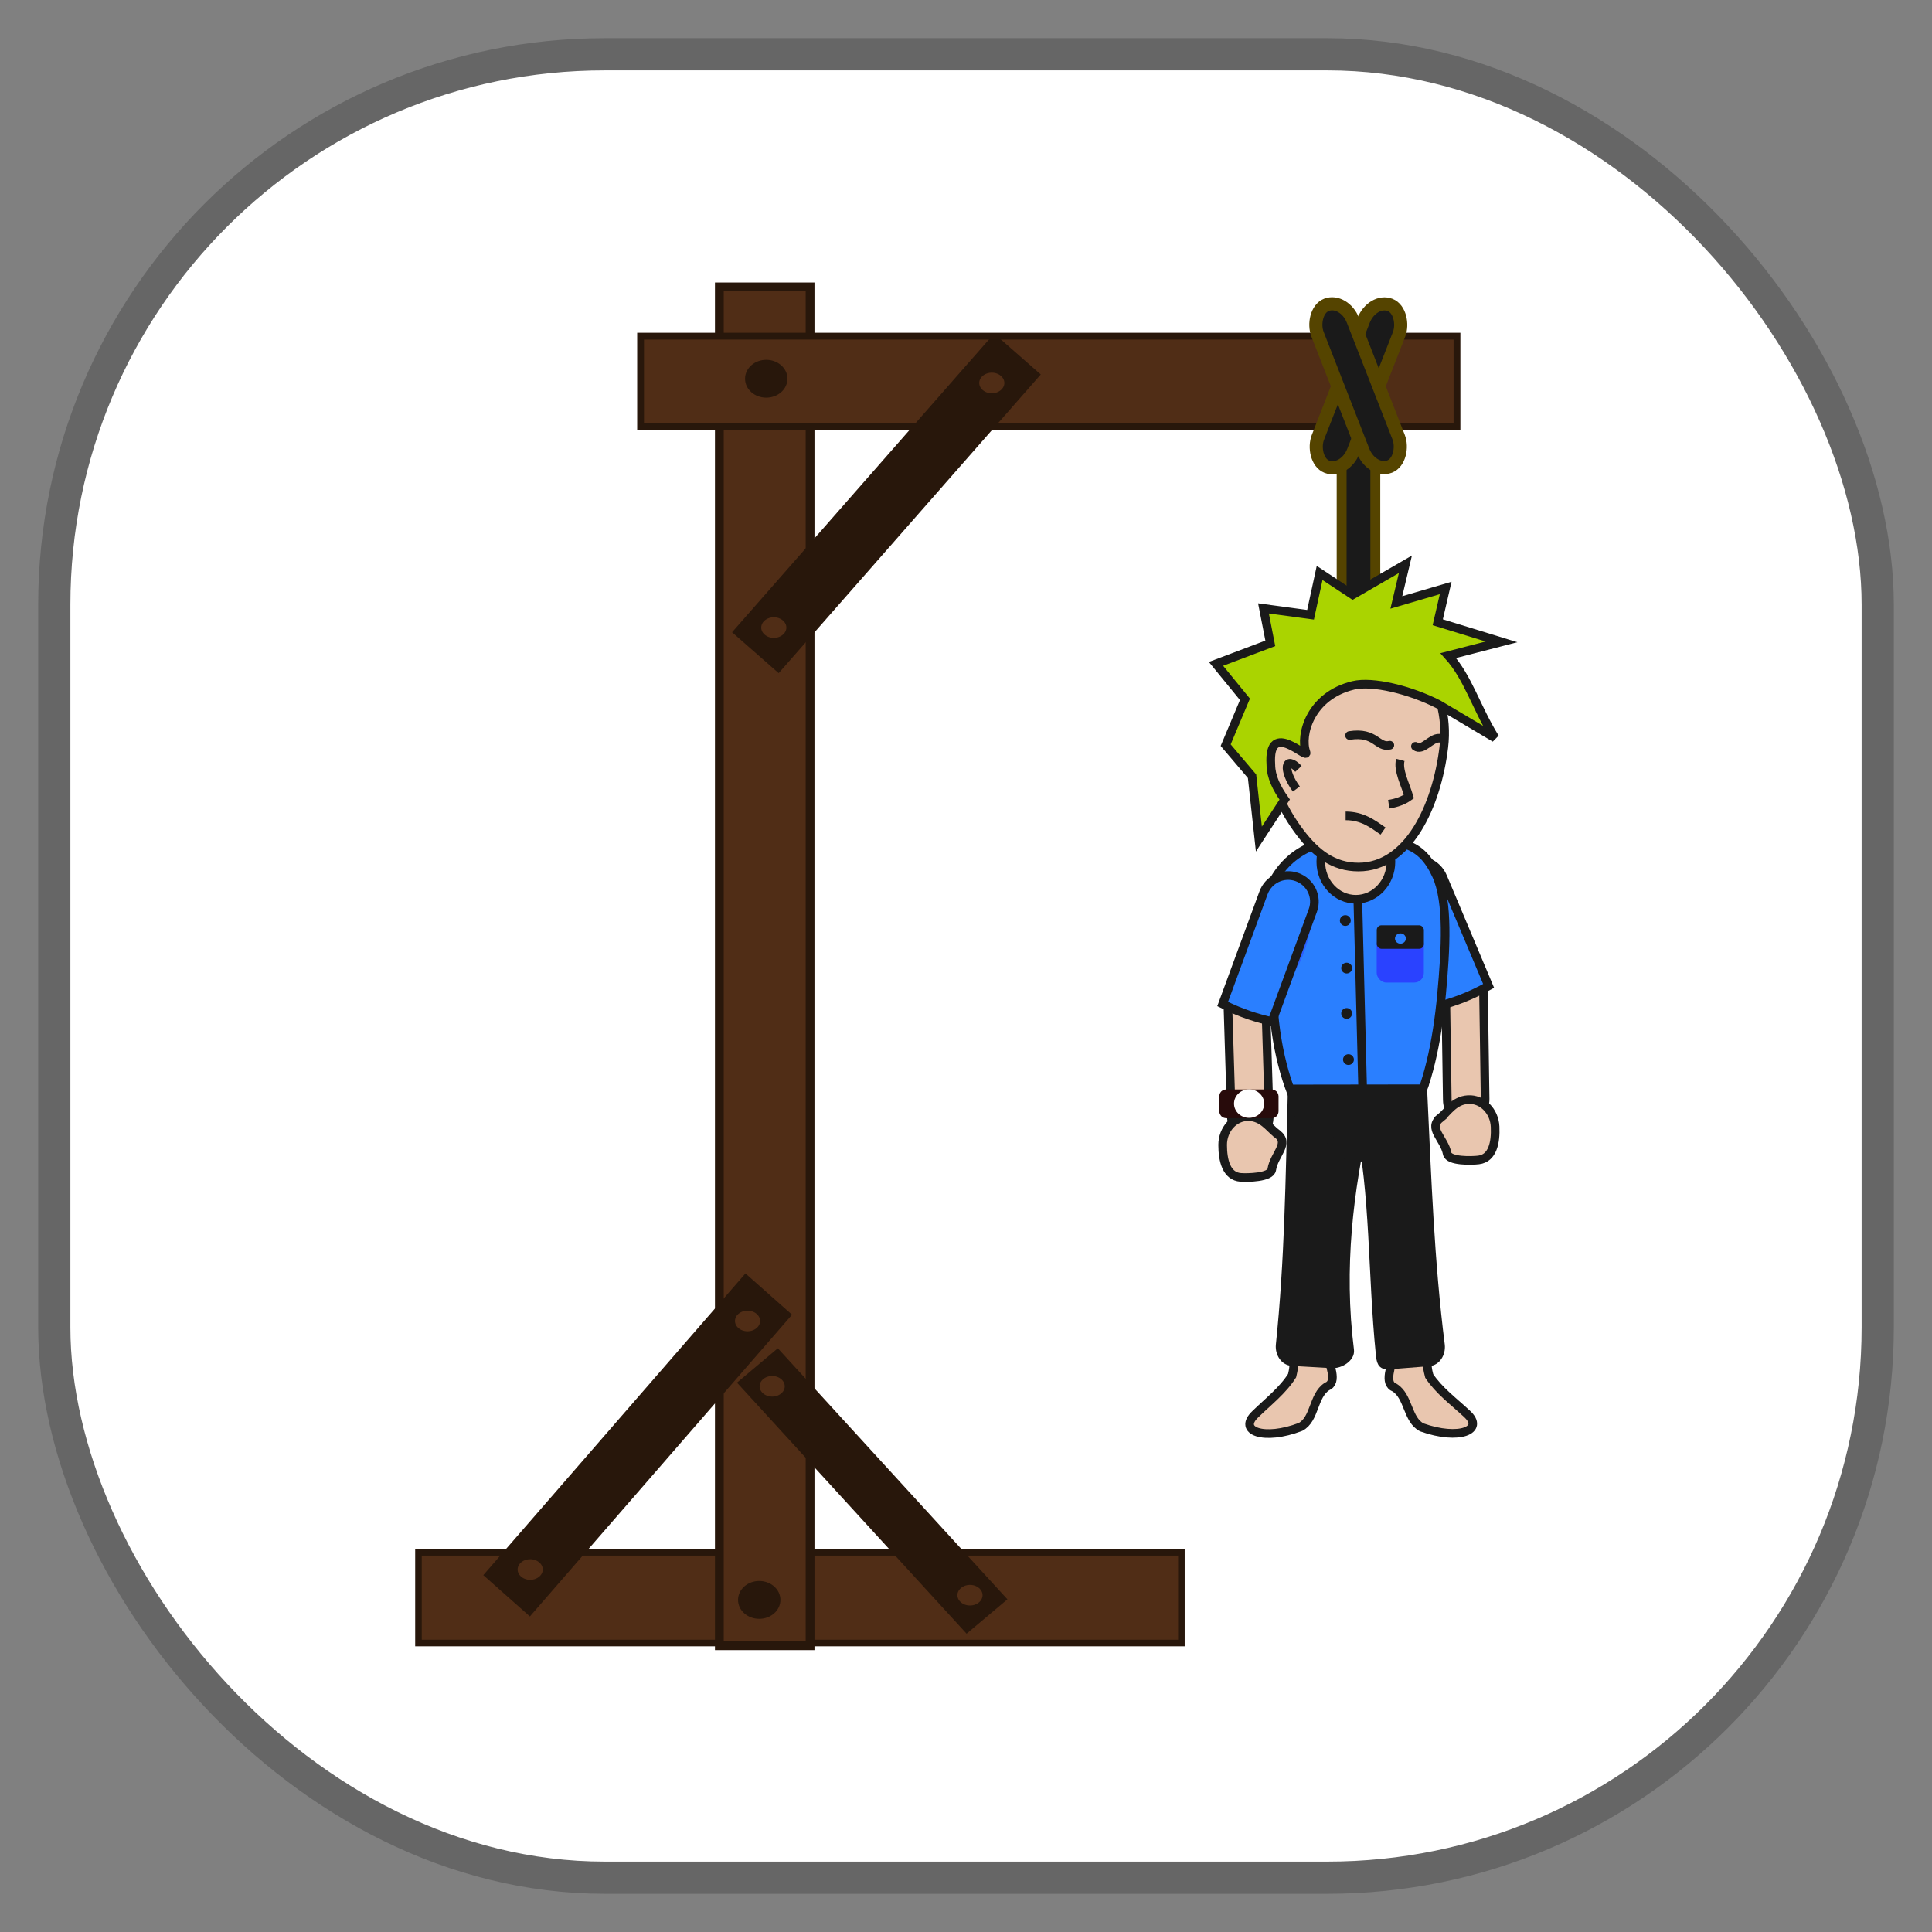 <?xml version="1.0" encoding="UTF-8" standalone="no"?>
<!-- Created with Inkscape (http://www.inkscape.org/) -->

<svg
   width="180"
   height="180"
   viewBox="0 0 180 180"
   version="1.1"
   id="svg5"
   inkscape:version="1.1.2 (0a00cf5339, 2022-02-04)"
   sodipodi:docname="hangmam_icon.svg"
   xmlns:inkscape="http://www.inkscape.org/namespaces/inkscape"
   xmlns:sodipodi="http://sodipodi.sourceforge.net/DTD/sodipodi-0.dtd"
   xmlns="http://www.w3.org/2000/svg"
   xmlns:svg="http://www.w3.org/2000/svg">
  <rect x="0" y="0" width="180" height="180" fill="#808080" stroke="none"/>
  <sodipodi:namedview
     id="namedview7"
     pagecolor="#ffffff"
     bordercolor="#999999"
     borderopacity="1"
     inkscape:pageshadow="0"
     inkscape:pageopacity="0"
     inkscape:pagecheckerboard="0"
     inkscape:document-units="px"
     showgrid="false"
     inkscape:zoom="1.0861946"
     inkscape:cx="0.92064534"
     inkscape:cy="135.33487"
     inkscape:window-width="1366"
     inkscape:window-height="739"
     inkscape:window-x="0"
     inkscape:window-y="0"
     inkscape:window-maximized="1"
     inkscape:current-layer="layer1"
     showguides="false" />
  <defs
     id="defs2" />
  <g
     inkscape:label="Camada 1"
     inkscape:groupmode="layer"
     id="layer1">
    <rect
       style="fill:#ffffff;stroke:#666666;stroke-width:3;stroke-miterlimit:4;stroke-dasharray:none"
       id="rect97"
       width="169.885"
       height="169.885"
       x="5.058"
       y="5.058"
       inkscape:export-filename="/home/jonasjf/Documentos/hangmam/src/img/hang6.png"
       inkscape:export-xdpi="96"
       inkscape:export-ydpi="96"
       ry="51.281" />
    <g
       id="g1228"
       transform="matrix(0.804,0,0,0.804,23.241,19.956)">
      <g
         id="g45276"
         inkscape:export-filename="/home/jonasjf/Documentos/hangmam/src/img/hang6.png"
         inkscape:export-xdpi="96"
         inkscape:export-ydpi="96">
        <path
           style="fill:#e9c6af;fill-opacity:1;stroke:#1a1a1a;stroke-width:1px;stroke-linecap:butt;stroke-linejoin:miter;stroke-opacity:1"
           d="m 120.863,132.602 c 0.256,0.629 0.121,1.307 -0.042,1.988 -1.066,1.696 -2.764,3.012 -4.249,4.457 -2.096,1.973 0.986,3.104 5.227,1.484 1.682,-0.893 1.445,-3.618 3.048,-4.669 1.309,-0.529 0.276,-2.501 0.022,-3.993 z"
           id="path42373"
           sodipodi:nodetypes="ccccccc"
           inkscape:export-filename="/home/jonasjf/Documentos/hangmam/src/img/hang5.png"
           inkscape:export-xdpi="96"
           inkscape:export-ydpi="96" />
        <path
           id="rect39772"
           style="fill:#1a1a1a;stroke:#1a1a1a;stroke-width:0.874;stroke-linecap:round"
           d="m 122.974,102.662 4.817,0.324 c 0.934,0.063 1.778,0.886 1.572,1.798 -1.87,8.262 -3.018,17.289 -1.806,26.847 0.118,0.928 -1.17,1.708 -2.104,1.655 l -4.642,-0.263 c -0.934,-0.053 -1.503,-1.009 -1.441,-1.942 1.021,-9.722 1.14,-19.483 1.388,-29.245 0.024,-0.935 1.284,0.764 2.217,0.827 z"
           sodipodi:nodetypes="ssssssccs"
           inkscape:export-filename="/home/jonasjf/Documentos/hangmam/src/img/hang5.png"
           inkscape:export-xdpi="96"
           inkscape:export-ydpi="96" />
      </g>
      <rect
         style="fill:#502d16;fill-rule:evenodd;stroke:#28170b;stroke-width:0.763"
         id="rect223"
         width="10.513"
         height="88.407"
         x="155.06"
         y="-107.993"
         transform="rotate(90)"
         inkscape:export-filename="/home/jonasjf/Documentos/hangmam/src/img/hang6.png"
         inkscape:export-xdpi="96"
         inkscape:export-ydpi="96" />
      <rect
         style="fill:#502d16;fill-rule:evenodd;stroke:#28170b;stroke-width:1.019"
         id="rect51"
         width="10.513"
         height="157.46"
         x="54.452"
         y="8.425"
         inkscape:export-filename="/home/jonasjf/Documentos/hangmam/src/img/hang6.png"
         inkscape:export-xdpi="96"
         inkscape:export-ydpi="96" />
      <rect
         style="fill:#502d16;fill-rule:evenodd;stroke:#28170b;stroke-width:0.788"
         id="rect203"
         width="10.476"
         height="94.604"
         x="14.134"
         y="-139.928"
         transform="rotate(90)"
         inkscape:export-filename="/home/jonasjf/Documentos/hangmam/src/img/hang6.png"
         inkscape:export-xdpi="96"
         inkscape:export-ydpi="96" />
      <rect
         style="fill:#28170b;fill-rule:evenodd;stroke-width:0.458"
         id="rect225"
         width="7.218"
         height="46.308"
         x="123.956"
         y="53.724"
         transform="matrix(0.748,0.663,-0.656,0.755,0,0)"
         inkscape:export-filename="/home/jonasjf/Documentos/hangmam/src/img/hang6.png"
         inkscape:export-xdpi="96"
         inkscape:export-ydpi="96" />
      <rect
         style="fill:#28170b;fill-rule:evenodd;stroke-width:0.391"
         id="rect227"
         width="6.185"
         height="39.418"
         x="43.554"
         y="140.067"
         transform="matrix(-0.765,0.644,0.675,0.738,0,0)"
         inkscape:transform-center-x="18.729186"
         inkscape:transform-center-y="-1.2928003"
         inkscape:export-filename="/home/jonasjf/Documentos/hangmam/src/img/hang6.png"
         inkscape:export-xdpi="96"
         inkscape:export-ydpi="96" />
      <rect
         style="fill:#28170b;fill-rule:evenodd;stroke-width:0.455"
         id="rect229"
         width="7.186"
         height="46.046"
         x="73.987"
         y="-46.523"
         transform="rotate(41.269)"
         inkscape:export-filename="/home/jonasjf/Documentos/hangmam/src/img/hang6.png"
         inkscape:export-xdpi="96"
         inkscape:export-ydpi="96" />
      <rect
         style="fill:#1a1a1a;stroke:#554400;stroke-width:1.147"
         id="rect650"
         width="3.904"
         height="36.139"
         x="126.563"
         y="13.732"
         ry="2.564"
         inkscape:export-filename="/home/jonasjf/Documentos/hangmam/src/img/hang6.png"
         inkscape:export-xdpi="96"
         inkscape:export-ydpi="96" />
      <g
         id="g39668"
         transform="matrix(-0.999,0.046,0.046,0.999,252.047,-7.193)"
         inkscape:export-filename="/home/jonasjf/Documentos/hangmam/src/img/hang6.png"
         inkscape:export-xdpi="96"
         inkscape:export-ydpi="96">
        <rect
           style="fill:#e9c6af;fill-opacity:1;stroke:#1a1a1a;stroke-width:1;stroke-linecap:round;stroke-linejoin:miter;stroke-miterlimit:4;stroke-dasharray:none;stroke-opacity:1;paint-order:normal"
           id="rect39662"
           width="4.384"
           height="17.889"
           x="110.451"
           y="92.221"
           ry="2.636"
           transform="matrix(1,-0.026,0.031,1,0,0)"
           inkscape:export-filename="/home/jonasjf/Documentos/hangmam/src/img/hang3.png"
           inkscape:export-xdpi="96"
           inkscape:export-ydpi="96" />
        <path
           id="path39664"
           style="fill:#2a7fff;stroke:#1a1a1a;stroke-linecap:round"
           transform="rotate(19.563)"
           d="m 140.093,31.734 c 1.681,0 3.053,1.354 3.035,3.035 l -0.148,13.709 c -1.701,0.2 -3.549,0.308 -6.069,0 l 0.148,-13.709 c 0.018,-1.681 1.353,-3.035 3.035,-3.035 z"
           sodipodi:nodetypes="ssccss"
           inkscape:export-filename="/home/jonasjf/Documentos/hangmam/src/img/hang3.png"
           inkscape:export-xdpi="96"
           inkscape:export-ydpi="96" />
        <path
           id="path39666"
           style="fill:#e9c6af;stroke:#1a1a1a;stroke-linecap:round"
           d="m 119.062,106.548 c 1.553,1.126 -0.335,2.39 -0.597,4.164 -0.136,0.926 -2.827,0.96 -3.602,0.903 -1.645,-0.121 -2.088,-1.952 -2.088,-3.762 0,-1.81 1.337,-3.298 2.987,-3.278 1.649,0.02 2.464,1.367 3.3,1.973 z"
           sodipodi:nodetypes="ssssss"
           inkscape:export-filename="/home/jonasjf/Documentos/hangmam/src/img/hang3.png"
           inkscape:export-xdpi="96"
           inkscape:export-ydpi="96" />
      </g>
      <path
         id="path11260"
         style="fill:#2a7fff;stroke:#1a1a1a;stroke-width:1;stroke-linecap:round;stroke-miterlimit:4;stroke-dasharray:none"
         d="m 138.144,90.385 c -0.519,5.606 -1.632,10.714 -3.56,14.199 -1.607,2.904 -3.131,4.681 -5.999,4.681 -2.132,0 -4.793,-1.666 -6.402,-4.419 -2.025,-3.464 -3.413,-8.648 -3.6,-14.396 -0.158,-4.854 -1.686,-9.201 -0.431,-12.148 2.049,-4.81 6.224,-6.011 10.238,-5.899 4.896,0.137 7.351,0.275 9.15,4.208 1.409,3.08 1.087,8.547 0.603,13.773 z"
         sodipodi:nodetypes="sssssssss"
         inkscape:export-filename="/home/jonasjf/Documentos/hangmam/src/img/hang6.png"
         inkscape:export-xdpi="96"
         inkscape:export-ydpi="96" />
      <ellipse
         style="fill:#e9c6af;fill-opacity:1;stroke:#1a1a1a;stroke-width:1;stroke-linecap:round;stroke-linejoin:miter;stroke-miterlimit:4;stroke-dasharray:none;paint-order:normal"
         id="path11369"
         cx="128.212"
         cy="75.037"
         rx="4.064"
         ry="4.352"
         inkscape:export-filename="/home/jonasjf/Documentos/hangmam/src/img/hang6.png"
         inkscape:export-xdpi="96"
         inkscape:export-ydpi="96" />
      <path
         id="ellipse604"
         style="fill:#e9c6af;stroke:#1a1a1a;stroke-width:1;stroke-miterlimit:4;stroke-dasharray:none"
         d="m 138.4,61.779 c -0.833,6.863 -4.132,13.874 -9.884,13.874 -2.866,10e-7 -4.899,-1.533 -6.782,-4.013 -1.897,-2.499 -3.633,-5.959 -3.633,-9.783 0,-7.619 4.663,-13.796 10.415,-13.796 5.752,3e-6 10.755,6.548 9.884,13.719 z"
         sodipodi:nodetypes="ssssss"
         inkscape:export-filename="/home/jonasjf/Documentos/hangmam/src/img/hang6.png"
         inkscape:export-xdpi="96"
         inkscape:export-ydpi="96" />
      <g
         id="g626"
         transform="translate(-2.461)"
         style="fill:#1a1a1a;stroke:#554400"
         inkscape:export-filename="/home/jonasjf/Documentos/hangmam/src/img/hang6.png"
         inkscape:export-xdpi="96"
         inkscape:export-ydpi="96">
        <rect
           style="fill:#1a1a1a;stroke:#554400;stroke-width:1.52"
           id="rect261"
           width="4.412"
           height="20.128"
           x="127.023"
           y="-39.223"
           ry="2.791"
           transform="rotate(21.35)" />
        <rect
           style="fill:#1a1a1a;stroke:#554400;stroke-width:1.52"
           id="rect602"
           width="4.412"
           height="20.128"
           x="-116.952"
           y="56.146"
           ry="2.791"
           transform="matrix(-0.931,0.364,0.364,0.931,0,0)" />
      </g>
      <ellipse
         style="fill:#28170b;stroke:#28170b"
         id="path1133"
         cx="59.073"
         cy="160.576"
         rx="1.956"
         ry="1.693"
         inkscape:export-filename="/home/jonasjf/Documentos/hangmam/src/img/hang6.png"
         inkscape:export-xdpi="96"
         inkscape:export-ydpi="96" />
      <ellipse
         style="fill:#502d16;stroke:#28170b"
         id="ellipse1259"
         cx="60.573"
         cy="135.825"
         rx="1.956"
         ry="1.693"
         inkscape:export-filename="/home/jonasjf/Documentos/hangmam/src/img/hang6.png"
         inkscape:export-xdpi="96"
         inkscape:export-ydpi="96" />
      <ellipse
         style="fill:#502d16;stroke:#28170b"
         id="ellipse1279"
         cx="83.496"
         cy="160.03"
         rx="1.956"
         ry="1.693"
         inkscape:export-filename="/home/jonasjf/Documentos/hangmam/src/img/hang6.png"
         inkscape:export-xdpi="96"
         inkscape:export-ydpi="96" />
      <ellipse
         style="fill:#502d16;stroke:#28170b"
         id="ellipse1281"
         cx="32.532"
         cy="157.055"
         rx="1.956"
         ry="1.693"
         inkscape:export-filename="/home/jonasjf/Documentos/hangmam/src/img/hang6.png"
         inkscape:export-xdpi="96"
         inkscape:export-ydpi="96" />
      <ellipse
         style="fill:#502d16;stroke:#28170b"
         id="ellipse1283"
         cx="57.718"
         cy="128.254"
         rx="1.956"
         ry="1.693"
         inkscape:export-filename="/home/jonasjf/Documentos/hangmam/src/img/hang6.png"
         inkscape:export-xdpi="96"
         inkscape:export-ydpi="96" />
      <ellipse
         style="fill:#502d16;stroke:#28170b"
         id="ellipse1285"
         cx="60.761"
         cy="47.901"
         rx="1.956"
         ry="1.693"
         inkscape:export-filename="/home/jonasjf/Documentos/hangmam/src/img/hang6.png"
         inkscape:export-xdpi="96"
         inkscape:export-ydpi="96" />
      <ellipse
         style="fill:#502d16;stroke:#28170b"
         id="ellipse1287"
         cx="86.023"
         cy="19.558"
         rx="1.956"
         ry="1.693"
         inkscape:export-filename="/home/jonasjf/Documentos/hangmam/src/img/hang6.png"
         inkscape:export-xdpi="96"
         inkscape:export-ydpi="96" />
      <ellipse
         style="fill:#28170b;stroke:#28170b"
         id="ellipse1289"
         cx="59.886"
         cy="19.068"
         rx="1.956"
         ry="1.693"
         inkscape:export-filename="/home/jonasjf/Documentos/hangmam/src/img/hang6.png"
         inkscape:export-xdpi="96"
         inkscape:export-ydpi="96" />
      <path
         style="fill:#aad400;stroke:#1a1a1a;stroke-width:1px;stroke-linecap:square;stroke-linejoin:miter;stroke-opacity:1;paint-order:normal"
         d="m 118.359,63.773 c -0.354,-5.435 4.485,-0.282 4.061,-1.455 -0.695,-1.923 0.47,-6.496 5.478,-7.714 2.228,-0.542 6.577,0.507 9.88,2.195 l 6.553,3.89 c -2.21,-3.572 -3.107,-6.989 -5.412,-9.539 l 6.172,-1.592 -7.392,-2.271 0.919,-3.974 -5.717,1.677 1.051,-4.421 -6.105,3.534 -3.836,-2.529 -1.052,4.844 -5.455,-0.737 0.792,4.051 -6.292,2.377 3.353,4.107 -2.232,5.311 3.055,3.602 0.793,7.284 2.99,-4.579 c -0.894,-1.275 -1.595,-2.592 -1.604,-4.061 z"
         id="path2653"
         sodipodi:nodetypes="csscccccccccccccccccccc"
         inkscape:export-filename="/home/jonasjf/Documentos/hangmam/src/img/hang6.png"
         inkscape:export-xdpi="96"
         inkscape:export-ydpi="96" />
      <path
         style="fill:none;stroke:#1a1a1a;stroke-width:1px;stroke-linecap:butt;stroke-linejoin:miter;stroke-opacity:1"
         d="m 133.365,63.237 c -0.314,1.177 0.562,2.794 0.995,4.247 -0.597,0.429 -1.36,0.737 -2.337,0.889"
         id="path4937"
         sodipodi:nodetypes="ccc"
         inkscape:export-filename="/home/jonasjf/Documentos/hangmam/src/img/hang6.png"
         inkscape:export-xdpi="96"
         inkscape:export-ydpi="96" />
      <path
         style="fill:none;stroke:#1a1a1a;stroke-width:1px;stroke-linecap:butt;stroke-linejoin:miter;stroke-opacity:1"
         d="m 127.027,69.723 c 1.924,7.71e-4 3.109,0.906 4.335,1.76"
         id="path4939"
         sodipodi:nodetypes="cc"
         inkscape:export-filename="/home/jonasjf/Documentos/hangmam/src/img/hang6.png"
         inkscape:export-xdpi="96"
         inkscape:export-ydpi="96" />
      <path
         style="fill:none;stroke:#1a1a1a;stroke-width:1px;stroke-linecap:butt;stroke-linejoin:miter;stroke-opacity:1"
         d="m 121.557,64.277 c -1.527,-1.649 -1.884,0.096 -0.245,2.332"
         id="path6063"
         sodipodi:nodetypes="cc"
         inkscape:export-filename="/home/jonasjf/Documentos/hangmam/src/img/hang6.png"
         inkscape:export-xdpi="96"
         inkscape:export-ydpi="96" />
      <path
         style="fill:none;stroke:#1a1a1a;stroke-width:1px;stroke-linecap:round;stroke-linejoin:miter;stroke-opacity:1"
         d="m 135.114,61.663 c 0.827,0.605 1.794,-0.988 2.75,-0.941"
         id="path9729"
         sodipodi:nodetypes="cc"
         inkscape:export-filename="/home/jonasjf/Documentos/hangmam/src/img/hang6.png"
         inkscape:export-xdpi="96"
         inkscape:export-ydpi="96" />
      <path
         style="fill:none;stroke:#1a1a1a;stroke-width:1px;stroke-linecap:round;stroke-linejoin:miter;stroke-opacity:1"
         d="m 132.148,61.534 c -1.454,0.339 -1.634,-1.606 -4.669,-1.125"
         id="path9844"
         sodipodi:nodetypes="cc"
         inkscape:export-filename="/home/jonasjf/Documentos/hangmam/src/img/hang6.png"
         inkscape:export-xdpi="96"
         inkscape:export-ydpi="96" />
      <path
         style="fill:#2a5fff;fill-opacity:1;stroke:none;stroke-width:1px;stroke-linecap:butt;stroke-linejoin:miter;stroke-opacity:1"
         d="m 118.601,78.42 c 1.979,-2.153 5.119,0.494 4.512,3.665 -1.164,5.929 -3.062,7.49 -4.176,6.124 -0.318,-2.43 -1.273,-6.816 -0.336,-9.79 z"
         id="path14964"
         sodipodi:nodetypes="ccccc"
         inkscape:export-filename="/home/jonasjf/Documentos/hangmam/src/img/hang6.png"
         inkscape:export-xdpi="96"
         inkscape:export-ydpi="96" />
      <path
         id="path18772"
         style="fill:#1a1a1a;stroke:#1a1a1a;stroke-width:1;stroke-linecap:round;stroke-miterlimit:4;stroke-dasharray:none"
         d="m 135.94,101.342 c -1.226,3.047 -4.487,7.923 -7.355,7.923 -2.132,0 -6.651,-5.04 -7.865,-7.902 z"
         sodipodi:nodetypes="cscc"
         inkscape:export-filename="/home/jonasjf/Documentos/hangmam/src/img/hang6.png"
         inkscape:export-xdpi="96"
         inkscape:export-ydpi="96" />
      <path
         style="fill:#1a1a1a;stroke:#1a1a1a;stroke-width:1px;stroke-linecap:butt;stroke-linejoin:miter;stroke-opacity:1"
         d="m 128.434,79.298 0.643,25.102"
         id="path20029"
         sodipodi:nodetypes="cc"
         inkscape:export-filename="/home/jonasjf/Documentos/hangmam/src/img/hang6.png"
         inkscape:export-xdpi="96"
         inkscape:export-ydpi="96" />
      <rect
         style="fill:#2a42ff;fill-opacity:1;stroke:none;stroke-width:1;stroke-linecap:round;stroke-linejoin:miter;stroke-miterlimit:4;stroke-dasharray:none;stroke-opacity:1;paint-order:normal"
         id="rect20952"
         width="5.46"
         height="5.527"
         x="130.626"
         y="83.51"
         ry="1.113"
         inkscape:export-filename="/home/jonasjf/Documentos/hangmam/src/img/hang6.png"
         inkscape:export-xdpi="96"
         inkscape:export-ydpi="96" />
      <ellipse
         style="fill:#1a1a1a;fill-opacity:1;stroke:none;stroke-width:1.474;stroke-linecap:round;stroke-linejoin:miter;stroke-miterlimit:4;stroke-dasharray:none;paint-order:normal"
         id="path21188"
         cx="126.989"
         cy="81.852"
         rx="0.631"
         ry="0.624"
         inkscape:export-filename="/home/jonasjf/Documentos/hangmam/src/img/hang6.png"
         inkscape:export-xdpi="96"
         inkscape:export-ydpi="96" />
      <rect
         style="fill:#1a1a1a;fill-opacity:1;stroke:none;stroke-width:0.702;stroke-linecap:round;stroke-linejoin:miter;stroke-miterlimit:4;stroke-dasharray:none;stroke-opacity:1;paint-order:normal"
         id="rect28303"
         width="5.46"
         height="2.726"
         x="130.633"
         y="82.4"
         ry="0.549"
         inkscape:export-filename="/home/jonasjf/Documentos/hangmam/src/img/hang6.png"
         inkscape:export-xdpi="96"
         inkscape:export-ydpi="96" />
      <ellipse
         style="fill:#2a7fff;fill-opacity:1;stroke:none;stroke-width:1.443;stroke-linecap:round;stroke-linejoin:miter;stroke-miterlimit:4;stroke-dasharray:none;paint-order:normal"
         id="ellipse28721"
         cx="133.375"
         cy="83.936"
         rx="0.632"
         ry="0.597"
         inkscape:export-filename="/home/jonasjf/Documentos/hangmam/src/img/hang6.png"
         inkscape:export-xdpi="96"
         inkscape:export-ydpi="96" />
      <ellipse
         style="fill:#1a1a1a;fill-opacity:1;stroke:none;stroke-width:1.474;stroke-linecap:round;stroke-linejoin:miter;stroke-miterlimit:4;stroke-dasharray:none;paint-order:normal"
         id="ellipse28803"
         cx="127.145"
         cy="87.36"
         rx="0.631"
         ry="0.624"
         inkscape:export-filename="/home/jonasjf/Documentos/hangmam/src/img/hang6.png"
         inkscape:export-xdpi="96"
         inkscape:export-ydpi="96" />
      <ellipse
         style="fill:#1a1a1a;fill-opacity:1;stroke:none;stroke-width:1.474;stroke-linecap:round;stroke-linejoin:miter;stroke-miterlimit:4;stroke-dasharray:none;paint-order:normal"
         id="ellipse28885"
         cx="127.145"
         cy="92.615"
         rx="0.631"
         ry="0.624"
         inkscape:export-filename="/home/jonasjf/Documentos/hangmam/src/img/hang6.png"
         inkscape:export-xdpi="96"
         inkscape:export-ydpi="96" />
      <ellipse
         style="fill:#1a1a1a;fill-opacity:1;stroke:none;stroke-width:1.474;stroke-linecap:round;stroke-linejoin:miter;stroke-miterlimit:4;stroke-dasharray:none;paint-order:normal"
         id="ellipse28967"
         cx="127.354"
         cy="97.964"
         rx="0.631"
         ry="0.624"
         inkscape:export-filename="/home/jonasjf/Documentos/hangmam/src/img/hang6.png"
         inkscape:export-xdpi="96"
         inkscape:export-ydpi="96" />
      <g
         id="g39660"
         inkscape:export-filename="/home/jonasjf/Documentos/hangmam/src/img/hang6.png"
         inkscape:export-xdpi="96"
         inkscape:export-ydpi="96">
        <rect
           style="fill:#e9c6af;fill-opacity:1;stroke:#1a1a1a;stroke-width:1;stroke-linecap:round;stroke-linejoin:miter;stroke-miterlimit:4;stroke-dasharray:none;stroke-opacity:1;paint-order:normal"
           id="rect32964"
           width="4.384"
           height="17.889"
           x="110.451"
           y="92.221"
           ry="2.636"
           transform="matrix(1,-0.026,0.031,1,0,0)"
           inkscape:export-filename="/home/jonasjf/Documentos/hangmam/src/img/hang3.png"
           inkscape:export-xdpi="96"
           inkscape:export-ydpi="96" />
        <path
           id="rect32095"
           style="fill:#2a7fff;stroke:#1a1a1a;stroke-linecap:round"
           transform="rotate(19.563)"
           d="m 140.093,31.734 c 1.681,0 3.053,1.354 3.035,3.035 l -0.148,13.709 c -1.701,0.2 -3.549,0.308 -6.069,0 l 0.148,-13.709 c 0.018,-1.681 1.353,-3.035 3.035,-3.035 z"
           sodipodi:nodetypes="ssccss"
           inkscape:export-filename="/home/jonasjf/Documentos/hangmam/src/img/hang3.png"
           inkscape:export-xdpi="96"
           inkscape:export-ydpi="96" />
        <path
           id="path38060"
           style="fill:#e9c6af;stroke:#1a1a1a;stroke-linecap:round"
           d="m 119.062,106.548 c 1.553,1.126 -0.335,2.39 -0.597,4.164 -0.136,0.926 -2.827,0.96 -3.602,0.903 -1.645,-0.121 -2.088,-1.952 -2.088,-3.762 0,-1.81 1.337,-3.298 2.987,-3.278 1.649,0.02 2.464,1.367 3.3,1.973 z"
           sodipodi:nodetypes="ssssss"
           inkscape:export-filename="/home/jonasjf/Documentos/hangmam/src/img/hang3.png"
           inkscape:export-xdpi="96"
           inkscape:export-ydpi="96" />
      </g>
      <rect
         style="fill:#280b0b;fill-opacity:1;stroke:#280b0b;stroke-width:1.144;stroke-linecap:round;stroke-linejoin:miter;stroke-miterlimit:4;stroke-dasharray:none;stroke-opacity:1;paint-order:normal"
         id="rect39034"
         width="5.722"
         height="2.187"
         x="112.957"
         y="101.996"
         ry="0.212"
         inkscape:export-filename="/home/jonasjf/Documentos/hangmam/src/img/hang6.png"
         inkscape:export-xdpi="96"
         inkscape:export-ydpi="96" />
      <ellipse
         style="fill:#ffffff;fill-opacity:1;stroke:none;stroke-width:1.399;stroke-linecap:round;stroke-linejoin:miter;stroke-miterlimit:4;stroke-dasharray:none;stroke-opacity:1;paint-order:normal"
         id="path39379"
         cx="115.84"
         cy="103.064"
         rx="1.749"
         ry="1.652"
         inkscape:export-filename="/home/jonasjf/Documentos/hangmam/src/img/hang6.png"
         inkscape:export-xdpi="96"
         inkscape:export-ydpi="96" />
      <g
         id="g45282"
         transform="matrix(-1,0.022,0.022,1,254.571,-2.623)"
         inkscape:export-filename="/home/jonasjf/Documentos/hangmam/src/img/hang6.png"
         inkscape:export-xdpi="96"
         inkscape:export-ydpi="96">
        <path
           style="fill:#e9c6af;fill-opacity:1;stroke:#1a1a1a;stroke-width:1px;stroke-linecap:butt;stroke-linejoin:miter;stroke-opacity:1"
           d="m 120.863,132.602 c 0.256,0.629 0.121,1.307 -0.042,1.988 -1.066,1.696 -2.764,3.012 -4.249,4.457 -2.096,1.973 0.986,3.104 5.227,1.484 1.682,-0.893 1.445,-3.618 3.048,-4.669 1.309,-0.529 0.276,-2.501 0.022,-3.993 z"
           id="path45278"
           sodipodi:nodetypes="ccccccc"
           inkscape:export-filename="/home/jonasjf/Documentos/hangmam/src/img/hang5.png"
           inkscape:export-xdpi="96"
           inkscape:export-ydpi="96" />
        <path
           id="path45280"
           style="fill:#1a1a1a;stroke:#1a1a1a;stroke-width:0.874;stroke-linecap:round"
           d="m 122.974,102.662 4.817,0.324 c 0.934,0.063 0.71,1.116 0.533,2.035 -1.607,8.305 -1.08,17.602 -1.806,26.847 -0.073,0.933 -0.13,1.471 -1.065,1.418 l -4.642,-0.263 c -0.934,-0.053 -1.503,-1.009 -1.441,-1.942 1.021,-9.722 1.14,-19.483 1.388,-29.245 0.024,-0.935 1.284,0.764 2.217,0.827 z"
           sodipodi:nodetypes="ssssssccs"
           inkscape:export-filename="/home/jonasjf/Documentos/hangmam/src/img/hang5.png"
           inkscape:export-xdpi="96"
           inkscape:export-ydpi="96" />
      </g>
    </g>
  </g>
</svg>

